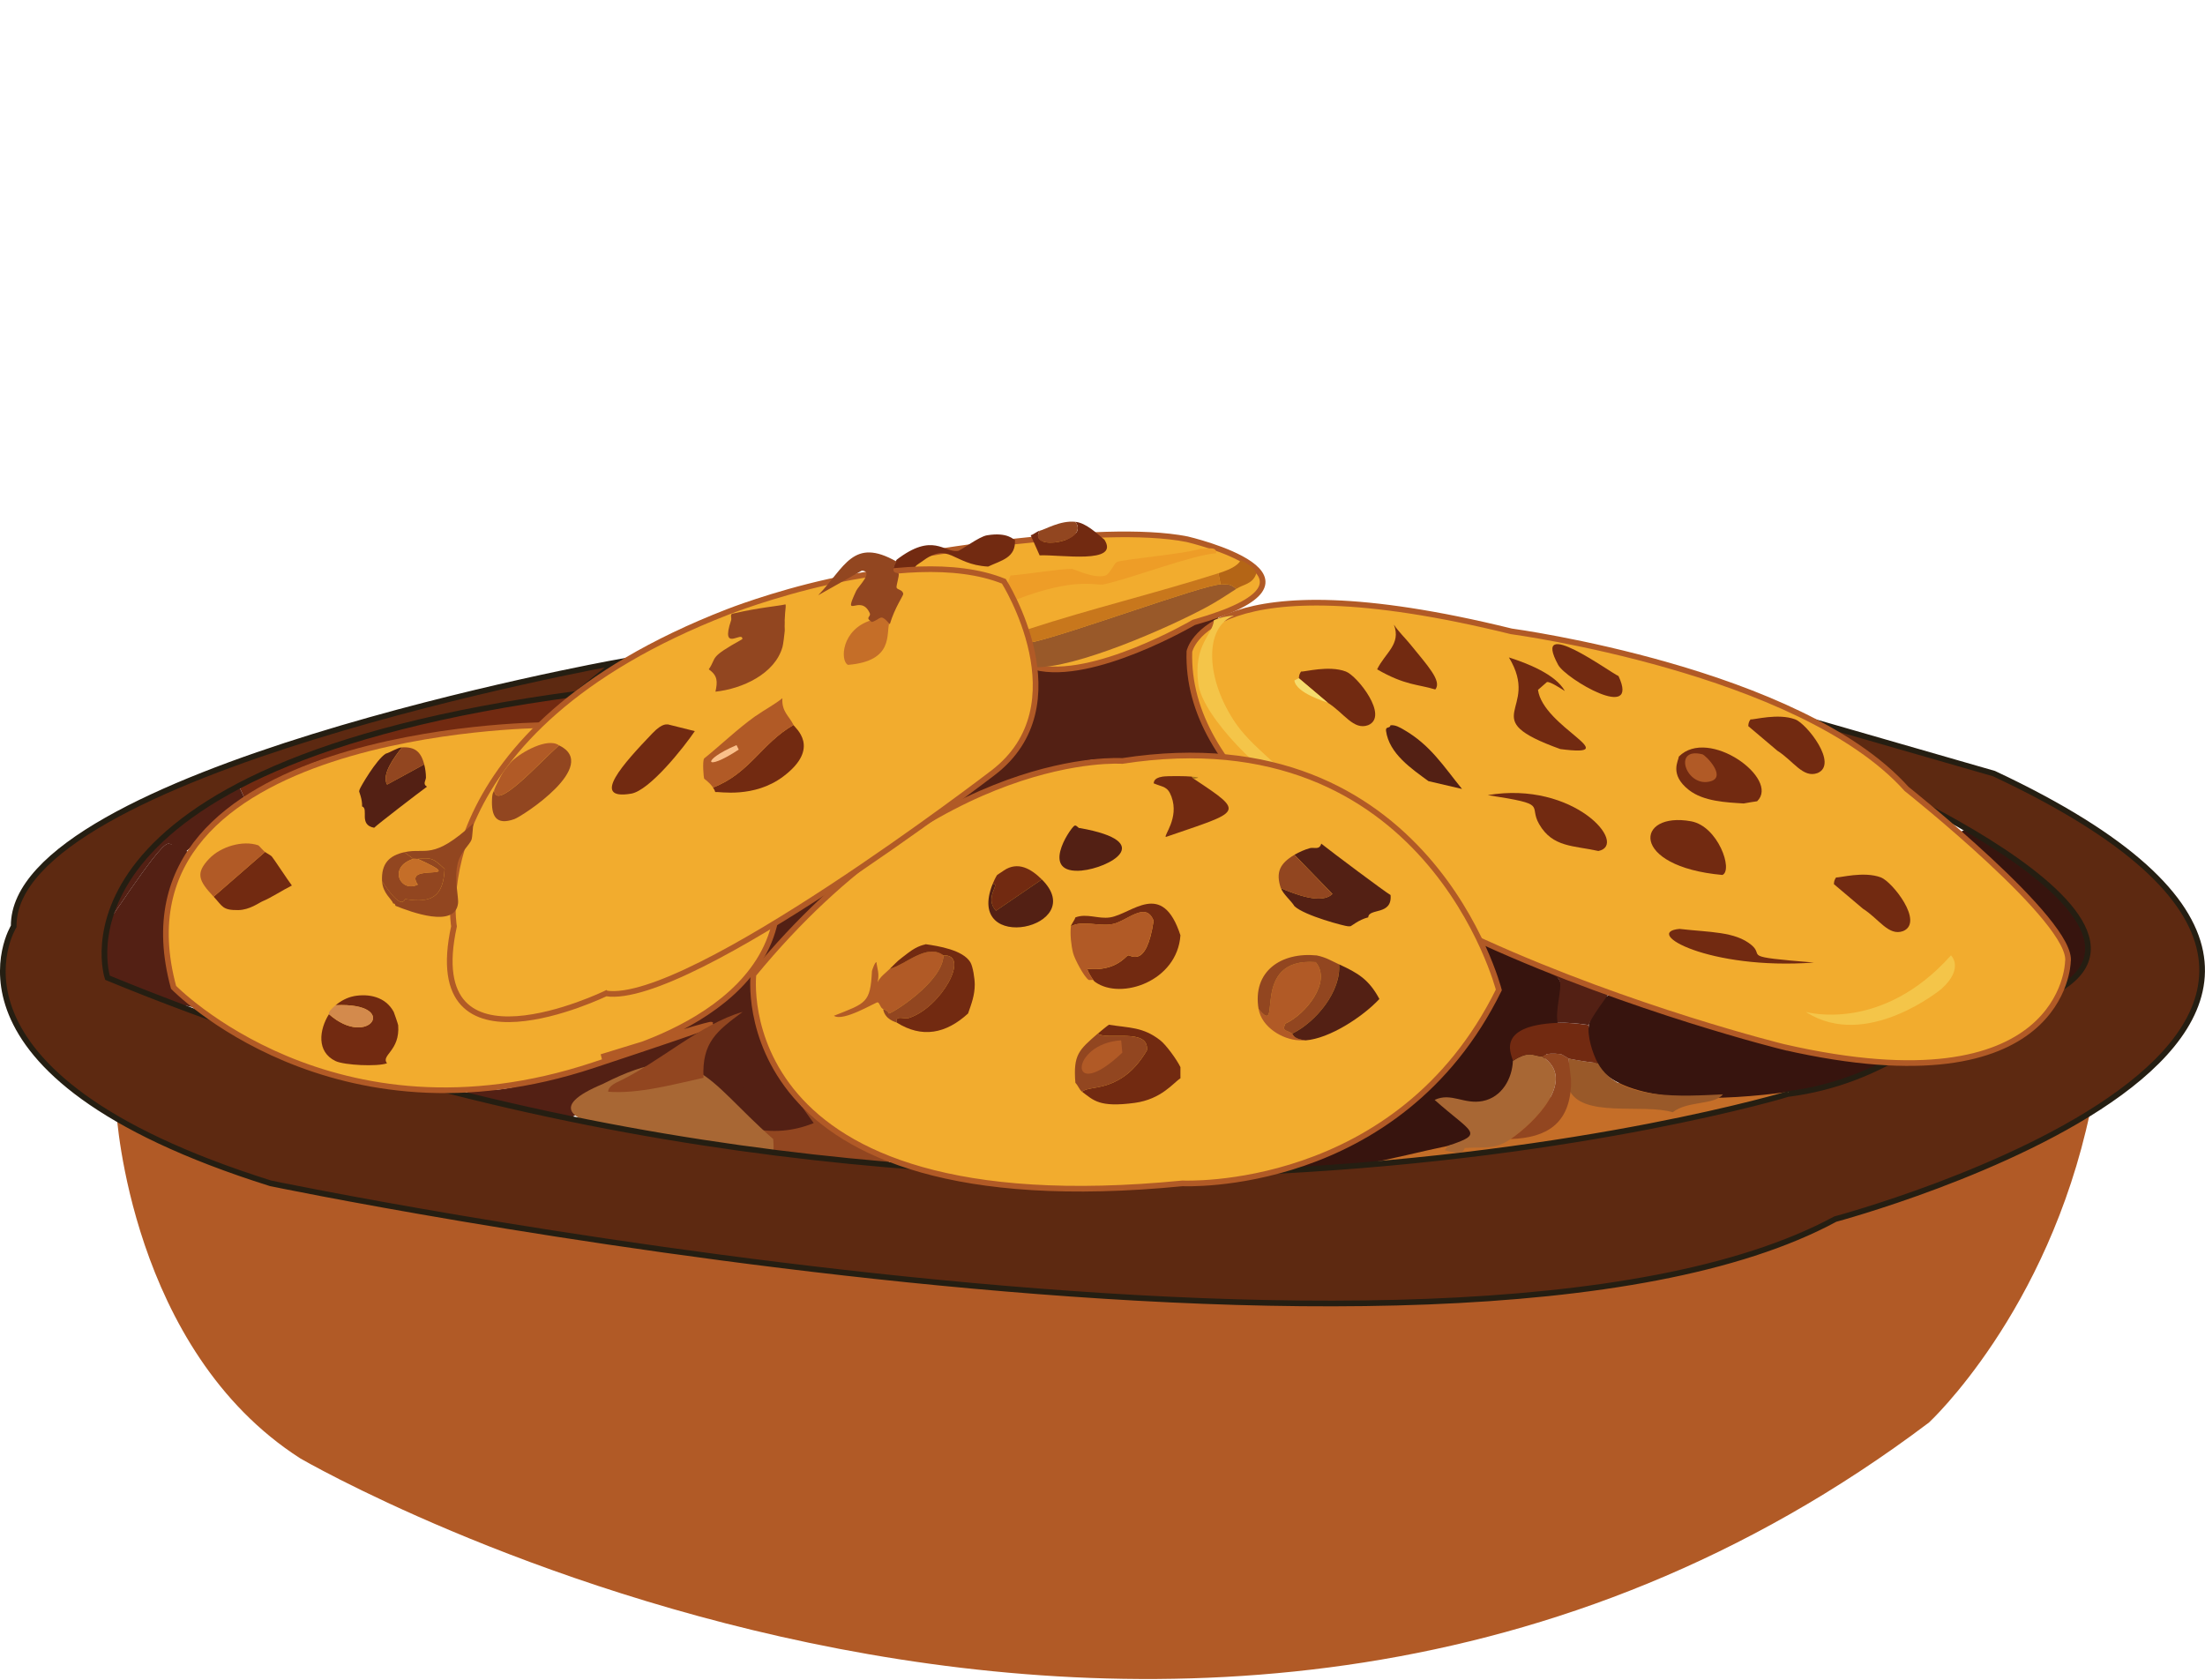 <?xml version="1.0" encoding="UTF-8"?><svg id="Calque_3" xmlns="http://www.w3.org/2000/svg" viewBox="0 0 389.13 296.58"><defs><style>.cls-1{fill:#ab791d;}.cls-1,.cls-2,.cls-3,.cls-4,.cls-5,.cls-6,.cls-7,.cls-8,.cls-9,.cls-10,.cls-11,.cls-12,.cls-13,.cls-14,.cls-15,.cls-16{stroke-width:0px;}.cls-2{fill:#722a11;}.cls-3{fill:#a86734;}.cls-17{fill:#5d2911;stroke:#251e12;}.cls-17,.cls-18{stroke-miterlimit:10;}.cls-4{fill:#f6dc6d;}.cls-5{fill:#b46516;}.cls-6{fill:#c56e28;}.cls-18{fill:#f2ac2e;stroke:#b15a26;}.cls-7{fill:#ee9d27;}.cls-8{fill:#995929;}.cls-9{fill:#fac08a;}.cls-10{fill:#924620;}.cls-11{fill:#532014;}.cls-12{fill:#37140e;}.cls-13{fill:#d38a4c;}.cls-14{fill:#b15a26;}.cls-15{fill:#c8771c;}.cls-16{fill:#f4c549;}</style></defs><path class="cls-14" d="M20.56,196.44s2.47,41.79,32.46,60.98c0,0,157.55,91.67,287.4-6.35,0,0,20.92-19.33,28.44-54.83,0,0-66.74,37.7-133.4,32.51,0,0-109.04-2.22-177.33-20.67,0,0-19.64-1.67-37.56-11.65Z"/><polygon class="cls-6" points="242.69 205.07 280.34 191.16 315.11 191.18 317.42 198.6 242.69 205.07"/><polygon class="cls-12" points="344.3 147.72 354.53 142.35 374.75 163.5 371.19 176.7 356.3 178.27 344.3 147.72"/><path class="cls-10" d="M132.3,199.39c.4,2.51-1.11.99-2.11,1.97,2.79.43,5.42,2.61,8.19,3.01,2.25.33,15.24,1.07,17.47,1.41,5.26-1.14-10.38-9.15-11.4-11.11-3.4-.18-9.32,4.82-12.15,4.72Z"/><path class="cls-11" d="M182.65,118.14c2.39,31.96-98.89,60.55-71,61.14,20.36-1.82-18.37,14.08-25.44,13.02-12.84.06,10.85,4.71,14.17,5.12,8.92-4.25,19.97-14.44,29.81-18.33-16.57,9.9-1.47,25.22,13.41,19.13-12.86-17.57-16.43-29.37,8.29-37.47,10.47-5.6,32.78-31.18,46.15-26.04,12.67.28-1.5-1.26,14-1.58.84.02,5.27,1.46,4.93.59-12.22-31.78,18.39-28.74-34.32-15.58Z"/><path class="cls-3" d="M106.56,191.24c-20.74,8.62,20.15,9.45,27.65,13.66,1.06-1.92,2.67,1.05,2.24-3.86-12.22-10.72-13.66-18-29.9-9.81Z"/><path class="cls-12" d="M280.4,180.92c-3.55,20.38,43.77,11.06,50.83,8.57,2.56-3.85-13.12-9.4-19.86-7.78-10.38.84-28.59-14.43-30.96-.79Z"/><path class="cls-12" d="M259.89,164.36c-.59.79-2.77,1.35-3.36,2.14,19.09,13.14-16.98,37.23-29.77,39.68,10.14,1.01,18.81-1.87,28.79-3.94,8.32-1.73,6.34-7.01-2.37-8.09,27.15,3.35,13.96,3.22,21.69-13.61,4.87-10.59-6.86-11.96-14.99-16.17Z"/><path class="cls-3" d="M266.99,187.23c-.12,3.12-1.92,6.43-5.33,7.1-3.3.65-5.57-1.57-8.48-.2,6.54,5.85,9.01,5.91,2.37,8.09l-.59.79c3.77,1.14,3.35-.38,3.55-.39,3.36-.23,5.28.35,8.09-1.58,4.04-2.78,11.98-10.5,5.52-14.59-1.38.01-2.19-1.17-5.13.79Z"/><path class="cls-8" d="M276.85,186.84c.04,1.62.08,3.67,0,5.32,2.13,5.31,13.08,2.55,18.34,4.15,2.69-2.08,7.29-1.21,8.88-3.16-6.76.3-18.38,1.27-22.09-5.52-1.68-.17-3.48-.46-5.13-.79Z"/><path class="cls-10" d="M272.12,186.45c6.45,4.09-1.48,11.82-5.52,14.59,6.4-.22,10.33-2.74,10.65-9.47.08-1.65-.36-3.11-.39-4.73-.08-.02-1.23-.77-1.38-.79-2.99-.35-3.18.39-3.35.39Z"/><path class="cls-2" d="M274.88,180.53c-11.48.49-7.86,6.05-7.89,6.71,2.94-1.96,3.75-.78,5.13-.79.17,0,.37-.75,3.35-.39.15.02,1.3.77,1.38.79,1.65.33,3.44.61,5.13.79-.94-1.72-1.9-4.79-1.58-6.71-1.85-.28-3.64-.48-5.52-.39Z"/><path class="cls-11" d="M274.88,180.53c1.88-.08,3.67.11,5.52.39.18-1.11,3.39-5.31,4.34-6.71-2.76-.94-5.56-1.71-8.28-2.76-1.05-.4-2.11-.76-3.16-1.18-.96,2.04,1.45,1.3,1.97,2.96.4,1.29-.83,5.01-.39,7.3Z"/><path class="cls-2" d="M44,134.73c1.17,1.46-1.4,2.09-2.37,2.76l1.58,3.55c5.27-3.6,10.66-6.17,16.76-7.89,2.07-.58,29.18,1.71,32.96-.64.98-.61,9.38-9.97,8.64-11.17-9.97-.19-48.01,12.36-57.58,13.38Z"/><path class="cls-11" d="M15.99,167.07c.19,2.41-.06,1.01,0,1.97,6.62,10.55,23.63,6.72,20.51,11.44,7.86-11.26-7.09-21.28-2.24-29.77-.81,0-3.75-1.96-4.67-1.79-1.88.35-11.53,15.74-13.61,18.14Z"/><path class="cls-11" d="M19.23,152.28c-2.14,2.74-2.72,4.59-3.24,10.26-.03.31-.77.09-.79.39-.03.46.72,3.44.79,4.14,2.08-2.4,11.73-17.8,13.61-18.14.91-.17,2.14,1.58,2.96,1.58,3.76-3.11,6.33-6.89,10.65-9.47l-1.58-3.55c-7.32,5.08-17.06,7.96-22.4,14.79Z"/><path class="cls-17" d="M315.6,193.08s-142.21,43.09-296.63-20.51c0,0-12.52-37.44,82.74-50.1l6.9-5.52S2.06,136.25,2.42,163.5c0,0-16.18,26.03,45.35,45.36,0,0,207.88,43.18,276.11,6.31,0,0,124.67-33.28,28.01-78.63l-31.39-9.04,9.34,9.96s76.87,33.53,13.76,42.8c0,0-10.76,10.66-28.01,12.82Z"/><path class="cls-11" d="M335.33,145.36c3.62,3.85,4.32,5.35-1.18,7.1-.47.15-.8-.4-1.58.79.34,1.28.44,2.62.39,3.94,6.52,1.23,13.06,2.63,19.72,1.78-12.54-.99-5.92-.87-7.1-6.31-.42-1.93-7.63-9.04-10.26-7.3Z"/><path class="cls-10" d="M333.35,149.3c.26,1.34-1.56,2.27.79,3.16,5.51-1.75,4.8-3.25,1.18-7.1-2.26.31,2.49,2.81-1.97,3.94Z"/><path class="cls-18" d="M314.82,184.8s-106.34-26.1-104.92-69.82c0,0,3.31-16.72,56.8-3.55,0,0,50.94,6.84,69.76,27.81,0,0,29.69,23.57,28.47,30.57,0,0-.49,26.32-50.11,14.99Z"/><path class="cls-16" d="M214.23,109.46c-.21,2.62-3.67,4.29-2.76,11.24.78,5.92,11.75,16.54,16.96,19.13.68-2.65-6.76-7-10.26-12.03-5.56-8-5.65-17.25-.39-19.13-1.09,0-2.57.36-3.55.79Z"/><path class="cls-2" d="M262.56,140.34c10.98,1.69,7.07,1.67,9.07,5.13,2.39,4.13,6.1,3.75,10.45,4.73,5.41-1.1-4.27-12.44-19.53-9.86Z"/><path class="cls-2" d="M296.28,133.52c-.05.74-1.75,3.16,1.78,5.92,2.58,2.01,6.56,2.18,9.66,2.37.81-.13,1.52-.29,2.37-.39,4.1-3.94-8.57-13.18-13.81-7.89Z"/><path class="cls-14" d="M300.42,133.13c-5.45-1.38-2.74,6.14,1.58,4.73,2.65-.87-1.01-4.59-1.58-4.73Z"/><path class="cls-11" d="M245.39,128c-.09.64-.9.14-.79.99.55,4.03,4.5,6.69,7.49,8.88l5.92,1.38c-3.26-4.01-5.56-7.74-10.26-10.45-.72-.41-1.48-.89-2.37-.79Z"/><path class="cls-2" d="M298.45,144.96c-9.84-1.81-11,7.98,5.52,9.47,1.92-.85-.77-8.59-5.52-9.47Z"/><path class="cls-2" d="M266.29,116.04c5.78,9.54-6.3,10.62,9.07,16.17,11.73,1.51-3.04-3.85-3.94-10.45l1.58-1.38c.63-.09,2.44,1.15,3.16,1.58-1.65-2.97-6.71-4.92-9.86-5.92Z"/><path class="cls-2" d="M229.61,118.53c-.45.6-.36,1.13-.39,1.18q2.56,2.17,5.13,4.34c2.83,1.78,4.52,4.9,7.1,3.94,3.72-1.57-1.92-8.71-3.94-9.47-3.03-1.14-7.31.1-7.89,0Z"/><path class="cls-4" d="M228.43,120.11c.3,2.25,5.59,3.74,5.92,3.94q-2.56-2.17-5.13-4.34s-.68.3-.79.39Z"/><path class="cls-2" d="M243.03,118.14c4.99,2.87,7.17,2.6,10.26,3.55,1.26-1.47-1.48-4.34-4.34-7.89-.93-1.16-2.11-2.26-2.96-3.55,1.33,3.46-1.56,4.98-2.96,7.89Z"/><path class="cls-2" d="M274.98,117.35c1.34,2.47,14.48,10.21,10.65,1.97-1.46-.61-15.53-10.97-10.65-1.97Z"/><path class="cls-18" d="M132.97,171.98s-5.38,44.84,75.73,36.88c0,0,38.07,1.9,55.81-34.14,0,0-12.45-48.77-66.46-40.41,0,0-32.15-2.36-65.08,37.67Z"/><path class="cls-11" d="M231.19,149.69c-.91.25-1.94.7-2.76,1.18q3.35,3.45,6.71,6.9c-1.89,1.91-6.51.07-9.07-.99.34,1,1.8,2.21,2.37,3.16,1.8,1.69,8.96,3.55,9.47,3.55.13,0,.26,0,.39,0,.18-.01,1.48-1.17,3.16-1.58.09-1.69,4.27-.29,3.94-3.94-.85-.45-10.39-7.6-12.23-9.07-.32,1.19-1.29.6-1.97.79Z"/><path class="cls-10" d="M226.06,156.79c2.57,1.05,7.18,2.9,9.07.99q-3.35-3.45-6.71-6.9c-2.55,1.52-3.33,3.06-2.37,5.92Z"/><path class="cls-14" d="M222.12,178.09c.54,3.22,4.23,5.39,7.1,5.52.39.02.8.03,1.18,0-2.24-.27-2.18-1.05-2.37-1.18-1-.71-1.88-.37-1.18-1.78,3.5-1.58,8.27-7.36,5.33-10.85-11.92-.89-5.61,13.68-10.06,8.28Z"/><path class="cls-10" d="M222.12,178.09c4.45,5.4-1.86-9.18,10.06-8.28,2.94,3.49-1.83,9.27-5.33,10.85-.7,1.41.19,1.07,1.18,1.78,4.25-2.07,8.66-7.51,8.28-12.23-1.34-.62-2.28-1.24-3.94-1.58-6.21-.62-11.39,2.75-10.26,9.47Z"/><path class="cls-11" d="M236.32,170.21c.38,4.72-4.03,10.15-8.28,12.23.19.14.13.92,2.37,1.18,4.22-.31,10.1-4.17,13.02-7.3-1.85-3.45-3.77-4.58-7.1-6.11Z"/><path class="cls-2" d="M205.16,137.07c-1.77.28-1.47,1.15-1.58,1.18,1.7.73,2.46.47,3.16,2.37,1.39,3.78-1.43,6.87-.99,7.1,13.38-4.62,14.15-4.15,4.93-10.26l-.39-.39c-.99-.11-4.27-.13-5.13,0Z"/><path class="cls-1" d="M210.29,137.07l.39.39c1.51-.26.41-.31-.39-.39Z"/><path class="cls-2" d="M177.15,153.64c-.19.17-1.14.73-1.18.79-.28.43-.59,1.09-.79,1.58,1.55-.18-1.6,2.41.59,4.73q4.04-2.76,8.09-5.52c-1.91-1.89-4.22-3.25-6.71-1.58Z"/><path class="cls-11" d="M190.96,153.64c4.5-.41,13.49-5.01-.39-7.49-.25.13-.62-.66-.99-.39-.85.63-6.17,8.58,1.38,7.89Z"/><path class="cls-2" d="M193.72,182.43c1.62,1.21,9.14-1.1,8.68,2.96-1.16,1.95-2.58,3.72-4.54,4.93-3.35,2.07-5.73,1.42-6.9,2.37,2.03,1.5,2.99,2.81,9.27,1.97,4.77-.64,6.88-3.6,8.09-4.34.02-.66-.03-1.32,0-1.97-.63-1.32-2.53-3.93-3.55-4.73-3.08-2.41-5.47-2.17-9.07-2.76-.16.08-1.6,1.25-1.97,1.58Z"/><path class="cls-10" d="M193.72,182.43c-3.3,2.89-4.35,3.68-3.94,8.68.56.6.67,1.2,1.18,1.58,1.17-.95,3.56-.3,6.9-2.37,1.95-1.21,3.38-2.98,4.54-4.93.46-4.05-7.06-1.75-8.68-2.96Z"/><path class="cls-14" d="M197.86,183.62c-9.13.53-9.52,11.43.2,2.17l-.2-2.17Z"/><path class="cls-11" d="M175.18,156.01c-5.06,12.63,17.25,7.72,8.68-.79q-4.04,2.76-8.09,5.52c-2.19-2.32.95-4.92-.59-4.73Z"/><path class="cls-14" d="M157.04,170.99c-.78.78-1.64,1.31-2.17,2.37.37-1.54-.06-2.29-.2-3.55-.3,0-.78,1.49-.79,1.58-.29,5.67-1.03,5.64-6.71,7.89,1.6,1.12,7.28-2.36,7.69-2.37.37,0,.49,1.01.99,1.18,1.1.37.92.8.99.79.72-.08,9.54-5.59,9.66-10.26-2.92-2.22-6.61,1.62-9.47,2.37Z"/><path class="cls-2" d="M163.35,166.66c-.13.11-1.23.09-3.16,1.58-1.96,1.51-1.45,1.07-3.16,2.76,2.86-.75,6.54-4.58,9.47-2.37,4.84-.28-.4,9.22-6.11,11.04-.84.27-2.4-.6-2.17.79,4.48,2.83,8.71,2,12.62-1.58.61-1.75,1.18-3.21,1.18-5.13,0-1.01-.32-3.18-.79-3.94-1.33-2.14-5.57-2.83-7.89-3.16Z"/><path class="cls-10" d="M166.5,168.63c-.13,4.66-8.94,10.17-9.66,10.26-.06,0,.11-.42-.99-.79.33,1.89,2.23,2.28,2.37,2.37-.23-1.39,1.33-.52,2.17-.79,5.72-1.82,10.95-11.32,6.11-11.04Z"/><path class="cls-2" d="M189.78,161.92c-.16.55-.75,1.22-.79,1.58,1.96-1.12,4.88.05,7.3-.39,2.58-.47,5.91-4.19,7.3-.59-1.3,8.67-4.13,5.91-4.54,6.11-.41.2-2.22,2.86-7.1,2.37-.25.12.91,1.89.99,1.97.1.11.04.14.39.39,4.55,3.17,14.43-.17,14.99-8.28-3.22-9.9-8.53-3.76-12.43-3.16-2.07.32-4.08-.77-6.11,0Z"/><path class="cls-14" d="M188.99,163.5c-.17,1.4.04,3.35.39,4.73.26,1.02,1.97,4.28,2.76,4.73.09.05.47-.03.79,0-.08-.09-1.23-1.85-.99-1.97,4.88.49,6.69-2.16,7.1-2.37.41-.2,3.24,2.56,4.54-6.11-1.38-3.6-4.72.12-7.3.59-2.41.44-5.33-.72-7.3.39Z"/><path class="cls-18" d="M160.49,98.24s33.56-6.13,49-3.07c0,0,29.2,6.79,1.19,14.68,0,0-17.91,10.49-28.01,7.89,0,0-23.83-8.95-22.19-19.5Z"/><path class="cls-8" d="M215.41,103.15c-3.09.04-27.13,8.95-33.53,10.26.23,1.49.64,2.78.79,4.34,7.08.23,23.35-6.85,30.37-10.65,1.82-.99,3.4-2.04,5.13-3.16-1.03-.92-1.49-.8-2.76-.79Z"/><path class="cls-2" d="M189.78,92.1c2.75,3.52-8.47,5.37-6.31,1.58-.48.1-1.1.69-1.58.79l1.58,3.55c3.57-.18,14.2,1.64,11.44-2.76-1.4-1.15-3.23-2.96-5.13-3.16Z"/><path class="cls-5" d="M218.96,98.81c-.49,1.25-2.85,2.02-3.94,2.37l.39,1.97c1.27-.02,1.73-.13,2.76.79,1.32-.86,2.92-.82,3.55-2.76-.47-1.22-1.76-1.74-2.76-2.37Z"/><path class="cls-15" d="M181.49,111.04c-.06,3.71.37,2.22.39,2.37,6.4-1.3,30.44-10.22,33.53-10.26l-.39-1.97c-11.07,3.52-22.47,6.25-33.53,9.86Z"/><path class="cls-7" d="M211.86,96.84c-2.71.95-13.72,1.85-14.79,2.37-.42.2-1.25,2.13-1.97,2.37-1.99.64-5.62-1.18-5.92-1.18-2.12-.01-7.68.92-10.85,1.18-1.21,2.68.46,2.82.79,4.34,10.6-4.16,14.42-2.52,15.58-2.76,4.81-1.01,15.51-5.17,19.92-5.52.14-1.38-1.87-.65-2.76-.79Z"/><path class="cls-10" d="M183.46,93.68c-2.16,3.8,9.06,1.94,6.31-1.58-2.67-.28-5.31,1.36-6.31,1.58Z"/><path class="cls-2" d="M158.22,98.81c-1.41,2.45.35,1.79.39,2.17.05.47-.44,2.02-.39,2.37.06.49,1.1.35,1.18,1.18.03.29-1.49,2.38-2.37,5.33-.61,2.03.84,6.81-7.3,7.49-1.43-.7-1.16-6.3,4.14-7.89-1.35-.83-.07-.87-.39-1.58-13.1,7.73-4.15,19.34,9.07,6.31-1.5-5.32.86-9.17.79-9.66-.08-.59-4.01-2.67-1.97-4.14.14-.62.75-.85,1.18-1.18,5.03-3.81,5.39.44,11.83.79,2.32-1.1,4.94-1.54,4.73-4.73-.26.04-1.19-1.41-4.93-.79-1.46.24-4.59,2.69-5.13,2.76-2.47.34-4.4-3.39-10.85,1.58Z"/><path class="cls-16" d="M89.95,163.68s70.25-5.63,80.95-41.67c0,0,.89,9.72-6.76,16.62,0,0-23.35,21.24-48.83,26.85,0,0-16.12,1.68-25.36-1.8Z"/><path class="cls-18" d="M95.5,128s-77.28.62-64.87,46.26c0,0,28.12,28.97,74.06,13.75s1.46-1.45,1.46-1.45c0,0,35.05-7.46,30.77-32.73l-41.42-25.83Z"/><path class="cls-18" d="M106.94,175.33s-32.9,15.98-26.82-11.83c0,0-6.14-34.38,48.34-55.51,0,0,31.37-12.39,48.7-5.39,0,0,13.83,21.86-1.97,33.84,0,0-53.57,41.14-68.24,38.9Z"/><path class="cls-10" d="M87.22,139.44c-.09.35-.34.39-.39,1.58-.14,3.01.68,4.71,3.94,3.55,1.43-.51,15.23-9.47,7.89-13.02-3.76,3.35-11.24,11.77-11.44,7.89Z"/><path class="cls-14" d="M90.37,134.31c-.39.37-1.25,1.49-1.58,1.97-.32.47-1.47,2.74-1.58,3.16.2,3.88,7.68-4.54,11.44-7.89-2.02-1.44-6.66,1.22-8.28,2.76Z"/><path class="cls-2" d="M117.89,127.85c-.11.12-.82-.45-2.76,1.58-4.99,5.22-11.1,11.89-3.75,10.65,3.26-.55,9.26-8.12,11.24-11.04l-4.73-1.18Z"/><path class="cls-2" d="M125.83,139c.14.2.33.53.39.79.62-.11,6.84,1.16,12.03-2.76,6.73-5.08,2.01-8.58,1.78-9.07-5.65,3.24-7.68,8.52-14.2,11.04Z"/><path class="cls-14" d="M133.33,126.38c-3.21,2.29-6.01,5.03-9.07,7.49-.33.55-.08,3.35,0,3.55.04.1.86.55,1.58,1.58,6.52-2.53,8.55-7.8,14.2-11.04-.8-1.66-2.11-2.32-1.97-4.73-1.47,1.19-3.21,2.07-4.73,3.16Z"/><path class="cls-9" d="M129.98,131.51c-6.33,2.69-5.72,4.83.39.79l-.39-.79Z"/><path class="cls-6" d="M153.79,109.46c-5.31,1.59-5.57,7.19-4.14,7.89,8.14-.68,6.69-5.46,7.3-7.49-1.77-2.06-1.5-.89-3.16-.39Z"/><path class="cls-10" d="M144.41,105.05c2.54-1.47,5.15-2.88,7.69-4.34,2.17.13-.61,2.75-.99,3.55-2.54,5.41.75.37,2.37,3.94.32.71-.96.74.39,1.58,1.66-.5,1.39-1.66,3.16.39.88-2.94,2.39-5.04,2.37-5.33-.08-.83-1.12-.69-1.18-1.18-.05-.35.45-1.9.39-2.37-.04-.38-1.8.28-.39-2.17-7.7-4.39-9.14,1.04-13.81,5.92Z"/><path class="cls-10" d="M129.42,108.28c-.69,0-.26.79-.39,1.18-1.98,5.87,2.11,1.73,1.97,3.35-6.07,3.38-4.39,3.09-5.92,5.33,1.6,1.1,1.56,2.2,1.18,3.94,4.74-.51,10.49-3.14,11.83-7.89.13-.45.33-2.1.39-2.76.04-.39-.03-.79,0-1.18.02-.26,0-.53,0-.79.05-1.87.38-2.99,0-2.76-1.2.27-4.49.53-9.07,1.58Z"/><path class="cls-2" d="M37.7,158.26c1.62,1.73,1.54,2.4,4.34,2.37,2.05-.03,3.71-1.33,4.34-1.58,1.31-.52,3.58-1.99,5.13-2.76-.65-.84-3.32-4.91-3.55-5.13-.3-.28-.85-.54-1.18-.79q-4.54,3.94-9.07,7.89Z"/><path class="cls-14" d="M36.91,151.56c-2.41,2.56-1.91,3.83.79,6.71q4.54-3.94,9.07-7.89c-.26-.19-1.1-1.16-1.18-1.18-2.76-.96-6.69.25-8.68,2.37Z"/><path class="cls-10" d="M71.37,150.41l1.58,1.18c.17-.05.52.03.79,0,2.44-.23,2.67-.15,4.73,1.78-.24,5.02-2.43,6.03-6.9,5.33-.31-.05-.43,2.41-4.14-3.16.11,2.11,1.69,3.12,1.97,3.94,0,.03.29-.15.39.39,2.68,1.08,10.47,4,11.04-.39.16-1.22-.78-4.31,0-7.3.45-1.73,2.06-3.13,2.37-3.94.21-.56.22-2.53.39-2.96-7.25,6.68-8.42,4.28-12.23,5.13Z"/><path class="cls-10" d="M67.42,155.54c3.71,5.57,3.83,3.11,4.14,3.16,4.47.71,6.66-.31,6.9-5.33-2.07-1.93-2.3-2-4.73-1.78,9.53,4.32-2.8.51,0,4.54-3.01,1.53-5.37-3.08-.79-4.54l-1.58-1.18c-2.65.59-4.1,1.98-3.94,5.13Z"/><path class="cls-6" d="M73.73,151.6c-.27.03-.62-.05-.79,0-4.59,1.46-2.22,6.06.79,4.54-2.8-4.03,9.53-.22,0-4.54Z"/><path class="cls-11" d="M75.17,137.22c0-.73-.12-1.6-.31-2.31q-3.28,1.79-6.55,3.57c-1.03-1.81,1.3-4.87,2.62-6.57-.81.04-2.03.89-2.85,1.11-1.64.99-4.52,5.95-4.62,6.33-.03.1-.06.2-.08.29-.03.13.57,1.35.52,2.69,1.24.42-.67,3.25,2.13,3.77.51-.54,7.84-6.18,9.32-7.25-.82-.48-.18-1.09-.18-1.64Z"/><path class="cls-10" d="M70.94,131.91c-1.32,1.7-3.66,4.76-2.62,6.57q3.28-1.79,6.55-3.57c-.6-2.22-1.6-3.12-3.93-3Z"/><path class="cls-2" d="M62.39,175.84c-1.12.21-2.29.84-3.16,1.58,11.53-.55,5.87,7.85-1.18,1.58-1.72,2.75-2.23,6.66,1.18,8.28,1.54.73,7.35,1.01,9.07.39-1.15-1.44,2.32-2.16,1.97-6.71,0-.12-.71-2.22-.79-2.37-1.44-2.66-4.38-3.27-7.1-2.76Z"/><path class="cls-13" d="M59.23,177.41c-1.59,1.37-1.09,1.43-1.18,1.58,7.05,6.28,12.71-2.12,1.18-1.58Z"/><path class="cls-10" d="M107.31,192.69c5.44.41,11.65-1.33,16.84-2.46-.3-6.27,2.35-8.25,6.91-11.63-7.5,2.12-15,9.16-22.37,12.51-1.58.86-1.29,1.53-1.38,1.58Z"/><path class="cls-11" d="M131.18,186.38l-2.96,1.38c-2.32,6.2,14.16,5.68,2.96-1.38Z"/><path class="cls-2" d="M324.03,154.87c-.45.6-.36,1.13-.39,1.18q2.56,2.17,5.13,4.34c2.83,1.78,4.52,4.9,7.1,3.94,3.72-1.57-1.92-8.71-3.94-9.47-3.03-1.14-7.31.1-7.89,0Z"/><path class="cls-2" d="M308.92,126.98c-.45.6-.36,1.13-.39,1.18q2.56,2.17,5.13,4.34c2.83,1.78,4.52,4.9,7.1,3.94,3.72-1.57-1.92-8.71-3.94-9.47-3.03-1.14-7.31.1-7.89,0Z"/><path class="cls-2" d="M320.13,169.89c-13.36-1.09-8.6-1.04-11.02-3.08-2.89-2.43-7.41-2.24-12.71-2.86-6.59.59,5.14,7.3,23.73,5.94Z"/><path class="cls-16" d="M318.69,178.6s13.3,3.83,25.61-9.98c0,0,2.4,2.25-1.68,5.92,0,0-13.26,10.97-23.93,4.06Z"/></svg>